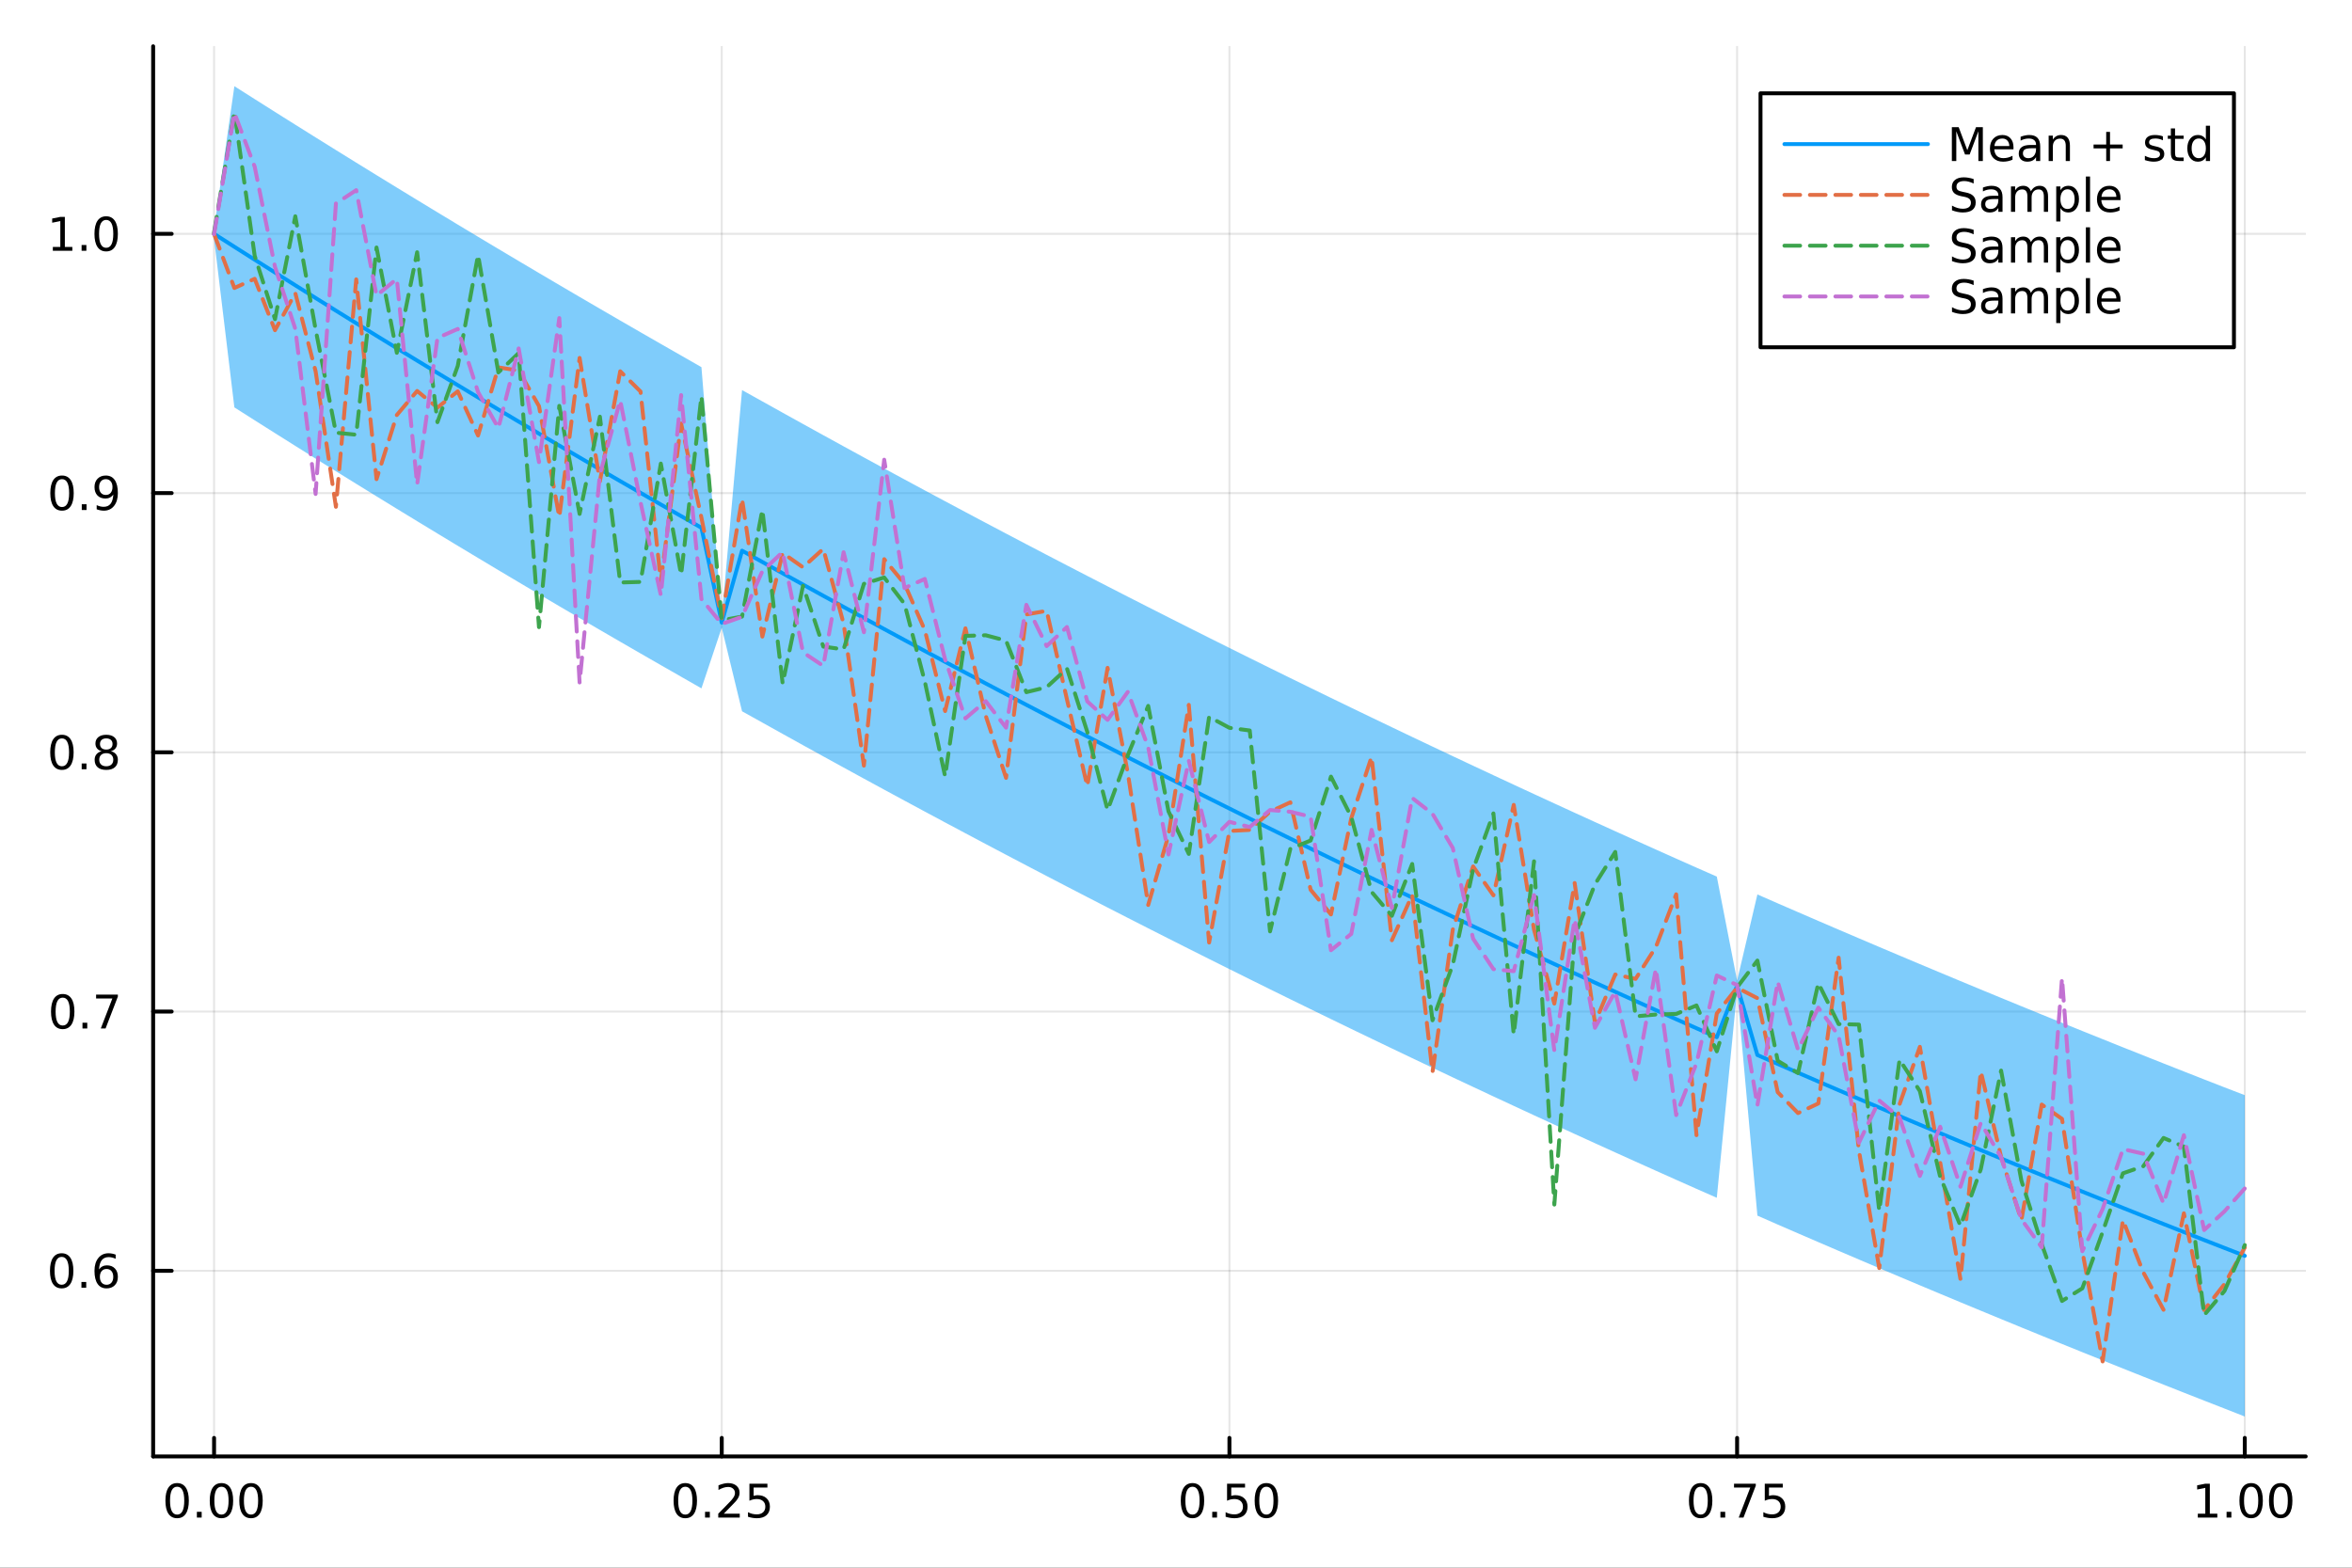 <?xml version="1.0" encoding="utf-8"?>
<svg xmlns="http://www.w3.org/2000/svg" xmlns:xlink="http://www.w3.org/1999/xlink" width="600" height="400" viewBox="0 0 2400 1600">
<rect x="0" y="0" width="2400" height="1600" fill="#333333" stroke="none"/>
<defs>
  <clipPath id="clip690">
    <rect x="0" y="0" width="2400" height="1600"/>
  </clipPath>
</defs>
<path clip-path="url(#clip690)" d="M0 1600 L2400 1600 L2400 0 L0 0  Z" fill="#ffffff" fill-rule="evenodd" fill-opacity="1"/>
<defs>
  <clipPath id="clip691">
    <rect x="480" y="0" width="1681" height="1600"/>
  </clipPath>
</defs>
<path clip-path="url(#clip690)" d="M156.274 1486.45 L2352.76 1486.45 L2352.76 47.244 L156.274 47.244  Z" fill="#ffffff" fill-rule="evenodd" fill-opacity="1"/>
<defs>
  <clipPath id="clip692">
    <rect x="156" y="47" width="2197" height="1440"/>
  </clipPath>
</defs>
<polyline clip-path="url(#clip692)" style="stroke:#000000; stroke-linecap:round; stroke-linejoin:round; stroke-width:2; stroke-opacity:0.1; fill:none" points="218.439,1486.45 218.439,47.244 "/>
<polyline clip-path="url(#clip692)" style="stroke:#000000; stroke-linecap:round; stroke-linejoin:round; stroke-width:2; stroke-opacity:0.1; fill:none" points="736.477,1486.45 736.477,47.244 "/>
<polyline clip-path="url(#clip692)" style="stroke:#000000; stroke-linecap:round; stroke-linejoin:round; stroke-width:2; stroke-opacity:0.1; fill:none" points="1254.52,1486.45 1254.52,47.244 "/>
<polyline clip-path="url(#clip692)" style="stroke:#000000; stroke-linecap:round; stroke-linejoin:round; stroke-width:2; stroke-opacity:0.1; fill:none" points="1772.55,1486.45 1772.55,47.244 "/>
<polyline clip-path="url(#clip692)" style="stroke:#000000; stroke-linecap:round; stroke-linejoin:round; stroke-width:2; stroke-opacity:0.1; fill:none" points="2290.59,1486.45 2290.59,47.244 "/>
<polyline clip-path="url(#clip692)" style="stroke:#000000; stroke-linecap:round; stroke-linejoin:round; stroke-width:2; stroke-opacity:0.1; fill:none" points="156.274,1296.99 2352.76,1296.99 "/>
<polyline clip-path="url(#clip692)" style="stroke:#000000; stroke-linecap:round; stroke-linejoin:round; stroke-width:2; stroke-opacity:0.1; fill:none" points="156.274,1032.41 2352.76,1032.41 "/>
<polyline clip-path="url(#clip692)" style="stroke:#000000; stroke-linecap:round; stroke-linejoin:round; stroke-width:2; stroke-opacity:0.1; fill:none" points="156.274,767.825 2352.76,767.825 "/>
<polyline clip-path="url(#clip692)" style="stroke:#000000; stroke-linecap:round; stroke-linejoin:round; stroke-width:2; stroke-opacity:0.1; fill:none" points="156.274,503.241 2352.76,503.241 "/>
<polyline clip-path="url(#clip692)" style="stroke:#000000; stroke-linecap:round; stroke-linejoin:round; stroke-width:2; stroke-opacity:0.1; fill:none" points="156.274,238.657 2352.76,238.657 "/>
<polyline clip-path="url(#clip690)" style="stroke:#000000; stroke-linecap:round; stroke-linejoin:round; stroke-width:4; stroke-opacity:1; fill:none" points="156.274,1486.45 2352.76,1486.45 "/>
<polyline clip-path="url(#clip690)" style="stroke:#000000; stroke-linecap:round; stroke-linejoin:round; stroke-width:4; stroke-opacity:1; fill:none" points="218.439,1486.45 218.439,1467.55 "/>
<polyline clip-path="url(#clip690)" style="stroke:#000000; stroke-linecap:round; stroke-linejoin:round; stroke-width:4; stroke-opacity:1; fill:none" points="736.477,1486.45 736.477,1467.55 "/>
<polyline clip-path="url(#clip690)" style="stroke:#000000; stroke-linecap:round; stroke-linejoin:round; stroke-width:4; stroke-opacity:1; fill:none" points="1254.52,1486.45 1254.52,1467.55 "/>
<polyline clip-path="url(#clip690)" style="stroke:#000000; stroke-linecap:round; stroke-linejoin:round; stroke-width:4; stroke-opacity:1; fill:none" points="1772.55,1486.45 1772.55,1467.55 "/>
<polyline clip-path="url(#clip690)" style="stroke:#000000; stroke-linecap:round; stroke-linejoin:round; stroke-width:4; stroke-opacity:1; fill:none" points="2290.59,1486.45 2290.59,1467.55 "/>
<path clip-path="url(#clip690)" d="M180.742 1517.37 Q177.131 1517.37 175.302 1520.93 Q173.497 1524.47 173.497 1531.6 Q173.497 1538.71 175.302 1542.27 Q177.131 1545.82 180.742 1545.82 Q184.376 1545.82 186.182 1542.27 Q188.011 1538.71 188.011 1531.6 Q188.011 1524.47 186.182 1520.93 Q184.376 1517.37 180.742 1517.37 M180.742 1513.66 Q186.552 1513.66 189.608 1518.27 Q192.687 1522.85 192.687 1531.6 Q192.687 1540.33 189.608 1544.94 Q186.552 1549.52 180.742 1549.52 Q174.932 1549.52 171.853 1544.94 Q168.798 1540.33 168.798 1531.6 Q168.798 1522.85 171.853 1518.27 Q174.932 1513.66 180.742 1513.66 Z" fill="#000000" fill-rule="nonzero" fill-opacity="1" /><path clip-path="url(#clip690)" d="M200.904 1542.97 L205.788 1542.97 L205.788 1548.85 L200.904 1548.85 L200.904 1542.97 Z" fill="#000000" fill-rule="nonzero" fill-opacity="1" /><path clip-path="url(#clip690)" d="M225.973 1517.37 Q222.362 1517.37 220.534 1520.93 Q218.728 1524.47 218.728 1531.6 Q218.728 1538.71 220.534 1542.27 Q222.362 1545.82 225.973 1545.82 Q229.608 1545.82 231.413 1542.27 Q233.242 1538.71 233.242 1531.6 Q233.242 1524.47 231.413 1520.93 Q229.608 1517.37 225.973 1517.37 M225.973 1513.66 Q231.784 1513.66 234.839 1518.27 Q237.918 1522.85 237.918 1531.6 Q237.918 1540.33 234.839 1544.94 Q231.784 1549.52 225.973 1549.52 Q220.163 1549.52 217.085 1544.94 Q214.029 1540.33 214.029 1531.6 Q214.029 1522.85 217.085 1518.27 Q220.163 1513.66 225.973 1513.66 Z" fill="#000000" fill-rule="nonzero" fill-opacity="1" /><path clip-path="url(#clip690)" d="M256.135 1517.37 Q252.524 1517.37 250.696 1520.93 Q248.89 1524.47 248.89 1531.6 Q248.89 1538.71 250.696 1542.27 Q252.524 1545.82 256.135 1545.82 Q259.77 1545.82 261.575 1542.27 Q263.404 1538.71 263.404 1531.6 Q263.404 1524.47 261.575 1520.93 Q259.77 1517.37 256.135 1517.37 M256.135 1513.66 Q261.945 1513.66 265.001 1518.27 Q268.08 1522.85 268.08 1531.6 Q268.08 1540.33 265.001 1544.94 Q261.945 1549.52 256.135 1549.52 Q250.325 1549.52 247.246 1544.94 Q244.191 1540.33 244.191 1531.6 Q244.191 1522.85 247.246 1518.27 Q250.325 1513.66 256.135 1513.66 Z" fill="#000000" fill-rule="nonzero" fill-opacity="1" /><path clip-path="url(#clip690)" d="M699.278 1517.37 Q695.667 1517.37 693.838 1520.93 Q692.033 1524.47 692.033 1531.6 Q692.033 1538.71 693.838 1542.27 Q695.667 1545.82 699.278 1545.82 Q702.912 1545.82 704.718 1542.27 Q706.546 1538.71 706.546 1531.6 Q706.546 1524.47 704.718 1520.93 Q702.912 1517.37 699.278 1517.37 M699.278 1513.66 Q705.088 1513.66 708.144 1518.27 Q711.222 1522.85 711.222 1531.6 Q711.222 1540.33 708.144 1544.94 Q705.088 1549.52 699.278 1549.52 Q693.468 1549.52 690.389 1544.94 Q687.334 1540.33 687.334 1531.6 Q687.334 1522.85 690.389 1518.27 Q693.468 1513.66 699.278 1513.66 Z" fill="#000000" fill-rule="nonzero" fill-opacity="1" /><path clip-path="url(#clip690)" d="M719.44 1542.97 L724.324 1542.97 L724.324 1548.85 L719.44 1548.85 L719.44 1542.97 Z" fill="#000000" fill-rule="nonzero" fill-opacity="1" /><path clip-path="url(#clip690)" d="M738.537 1544.91 L754.856 1544.91 L754.856 1548.85 L732.912 1548.85 L732.912 1544.91 Q735.574 1542.16 740.157 1537.53 Q744.764 1532.88 745.944 1531.53 Q748.19 1529.01 749.069 1527.27 Q749.972 1525.51 749.972 1523.82 Q749.972 1521.07 748.028 1519.33 Q746.106 1517.6 743.005 1517.6 Q740.806 1517.6 738.352 1518.36 Q735.921 1519.13 733.144 1520.68 L733.144 1515.95 Q735.968 1514.82 738.421 1514.24 Q740.875 1513.66 742.912 1513.66 Q748.282 1513.66 751.477 1516.35 Q754.671 1519.03 754.671 1523.52 Q754.671 1525.65 753.861 1527.57 Q753.074 1529.47 750.968 1532.07 Q750.389 1532.74 747.287 1535.95 Q744.185 1539.15 738.537 1544.91 Z" fill="#000000" fill-rule="nonzero" fill-opacity="1" /><path clip-path="url(#clip690)" d="M764.717 1514.29 L783.074 1514.29 L783.074 1518.22 L769 1518.22 L769 1526.7 Q770.018 1526.35 771.037 1526.19 Q772.055 1526 773.074 1526 Q778.861 1526 782.241 1529.17 Q785.62 1532.34 785.62 1537.76 Q785.62 1543.34 782.148 1546.44 Q778.676 1549.52 772.356 1549.52 Q770.18 1549.52 767.912 1549.15 Q765.667 1548.78 763.259 1548.04 L763.259 1543.34 Q765.342 1544.47 767.565 1545.03 Q769.787 1545.58 772.264 1545.58 Q776.268 1545.58 778.606 1543.48 Q780.944 1541.37 780.944 1537.76 Q780.944 1534.15 778.606 1532.04 Q776.268 1529.94 772.264 1529.94 Q770.389 1529.94 768.514 1530.35 Q766.662 1530.77 764.717 1531.65 L764.717 1514.29 Z" fill="#000000" fill-rule="nonzero" fill-opacity="1" /><path clip-path="url(#clip690)" d="M1216.82 1517.37 Q1213.21 1517.37 1211.38 1520.93 Q1209.57 1524.47 1209.57 1531.6 Q1209.57 1538.71 1211.38 1542.27 Q1213.21 1545.82 1216.82 1545.82 Q1220.45 1545.82 1222.26 1542.27 Q1224.09 1538.71 1224.09 1531.6 Q1224.09 1524.47 1222.26 1520.93 Q1220.45 1517.37 1216.82 1517.37 M1216.82 1513.66 Q1222.63 1513.66 1225.68 1518.27 Q1228.76 1522.85 1228.76 1531.6 Q1228.76 1540.33 1225.68 1544.94 Q1222.63 1549.52 1216.82 1549.52 Q1211.01 1549.52 1207.93 1544.94 Q1204.87 1540.33 1204.87 1531.6 Q1204.87 1522.85 1207.93 1518.27 Q1211.01 1513.66 1216.82 1513.66 Z" fill="#000000" fill-rule="nonzero" fill-opacity="1" /><path clip-path="url(#clip690)" d="M1236.98 1542.97 L1241.86 1542.97 L1241.86 1548.85 L1236.98 1548.85 L1236.98 1542.97 Z" fill="#000000" fill-rule="nonzero" fill-opacity="1" /><path clip-path="url(#clip690)" d="M1252.1 1514.29 L1270.45 1514.29 L1270.45 1518.22 L1256.38 1518.22 L1256.38 1526.7 Q1257.4 1526.35 1258.42 1526.19 Q1259.43 1526 1260.45 1526 Q1266.24 1526 1269.62 1529.17 Q1273 1532.34 1273 1537.76 Q1273 1543.34 1269.53 1546.44 Q1266.05 1549.52 1259.73 1549.52 Q1257.56 1549.52 1255.29 1549.15 Q1253.05 1548.78 1250.64 1548.04 L1250.64 1543.34 Q1252.72 1544.47 1254.94 1545.03 Q1257.17 1545.58 1259.64 1545.58 Q1263.65 1545.58 1265.98 1543.48 Q1268.32 1541.37 1268.32 1537.76 Q1268.32 1534.15 1265.98 1532.04 Q1263.65 1529.94 1259.64 1529.94 Q1257.77 1529.94 1255.89 1530.35 Q1254.04 1530.77 1252.1 1531.65 L1252.1 1514.29 Z" fill="#000000" fill-rule="nonzero" fill-opacity="1" /><path clip-path="url(#clip690)" d="M1292.21 1517.37 Q1288.6 1517.37 1286.77 1520.93 Q1284.97 1524.47 1284.97 1531.6 Q1284.97 1538.71 1286.77 1542.27 Q1288.6 1545.82 1292.21 1545.82 Q1295.85 1545.82 1297.65 1542.27 Q1299.48 1538.71 1299.48 1531.6 Q1299.48 1524.47 1297.65 1520.93 Q1295.85 1517.37 1292.21 1517.37 M1292.21 1513.66 Q1298.02 1513.66 1301.08 1518.27 Q1304.16 1522.85 1304.16 1531.6 Q1304.16 1540.33 1301.08 1544.94 Q1298.02 1549.52 1292.21 1549.52 Q1286.4 1549.52 1283.32 1544.94 Q1280.27 1540.33 1280.27 1531.6 Q1280.27 1522.85 1283.32 1518.27 Q1286.4 1513.66 1292.21 1513.66 Z" fill="#000000" fill-rule="nonzero" fill-opacity="1" /><path clip-path="url(#clip690)" d="M1735.35 1517.37 Q1731.74 1517.37 1729.91 1520.93 Q1728.11 1524.47 1728.11 1531.6 Q1728.11 1538.71 1729.91 1542.27 Q1731.74 1545.82 1735.35 1545.82 Q1738.99 1545.82 1740.79 1542.27 Q1742.62 1538.71 1742.62 1531.6 Q1742.62 1524.47 1740.79 1520.93 Q1738.99 1517.37 1735.35 1517.37 M1735.35 1513.66 Q1741.16 1513.66 1744.22 1518.27 Q1747.3 1522.85 1747.3 1531.6 Q1747.3 1540.33 1744.22 1544.94 Q1741.16 1549.52 1735.35 1549.52 Q1729.54 1549.52 1726.47 1544.94 Q1723.41 1540.33 1723.41 1531.6 Q1723.41 1522.85 1726.47 1518.27 Q1729.54 1513.66 1735.35 1513.66 Z" fill="#000000" fill-rule="nonzero" fill-opacity="1" /><path clip-path="url(#clip690)" d="M1755.52 1542.97 L1760.4 1542.97 L1760.4 1548.85 L1755.52 1548.85 L1755.52 1542.97 Z" fill="#000000" fill-rule="nonzero" fill-opacity="1" /><path clip-path="url(#clip690)" d="M1769.41 1514.29 L1791.63 1514.29 L1791.63 1516.28 L1779.08 1548.85 L1774.2 1548.85 L1786 1518.22 L1769.41 1518.22 L1769.41 1514.29 Z" fill="#000000" fill-rule="nonzero" fill-opacity="1" /><path clip-path="url(#clip690)" d="M1800.79 1514.29 L1819.15 1514.29 L1819.15 1518.22 L1805.08 1518.22 L1805.08 1526.7 Q1806.09 1526.35 1807.11 1526.19 Q1808.13 1526 1809.15 1526 Q1814.94 1526 1818.32 1529.17 Q1821.7 1532.34 1821.7 1537.76 Q1821.7 1543.34 1818.22 1546.44 Q1814.75 1549.52 1808.43 1549.52 Q1806.26 1549.52 1803.99 1549.15 Q1801.74 1548.78 1799.34 1548.04 L1799.34 1543.34 Q1801.42 1544.47 1803.64 1545.03 Q1805.86 1545.58 1808.34 1545.58 Q1812.34 1545.58 1814.68 1543.48 Q1817.02 1541.37 1817.02 1537.76 Q1817.02 1534.15 1814.68 1532.04 Q1812.34 1529.94 1808.34 1529.94 Q1806.47 1529.94 1804.59 1530.35 Q1802.74 1530.77 1800.79 1531.65 L1800.79 1514.29 Z" fill="#000000" fill-rule="nonzero" fill-opacity="1" /><path clip-path="url(#clip690)" d="M2242.66 1544.91 L2250.3 1544.91 L2250.3 1518.55 L2241.99 1520.21 L2241.99 1515.95 L2250.26 1514.29 L2254.93 1514.29 L2254.93 1544.91 L2262.57 1544.91 L2262.57 1548.85 L2242.66 1548.85 L2242.66 1544.91 Z" fill="#000000" fill-rule="nonzero" fill-opacity="1" /><path clip-path="url(#clip690)" d="M2272.02 1542.97 L2276.9 1542.97 L2276.9 1548.85 L2272.02 1548.85 L2272.02 1542.97 Z" fill="#000000" fill-rule="nonzero" fill-opacity="1" /><path clip-path="url(#clip690)" d="M2297.08 1517.37 Q2293.47 1517.37 2291.64 1520.93 Q2289.84 1524.47 2289.84 1531.6 Q2289.84 1538.71 2291.64 1542.27 Q2293.47 1545.82 2297.08 1545.82 Q2300.72 1545.82 2302.52 1542.27 Q2304.35 1538.71 2304.35 1531.6 Q2304.35 1524.47 2302.52 1520.93 Q2300.72 1517.37 2297.08 1517.37 M2297.08 1513.66 Q2302.89 1513.66 2305.95 1518.27 Q2309.03 1522.85 2309.03 1531.6 Q2309.03 1540.33 2305.95 1544.94 Q2302.89 1549.52 2297.08 1549.52 Q2291.27 1549.52 2288.2 1544.94 Q2285.14 1540.33 2285.14 1531.6 Q2285.14 1522.85 2288.2 1518.27 Q2291.27 1513.66 2297.08 1513.66 Z" fill="#000000" fill-rule="nonzero" fill-opacity="1" /><path clip-path="url(#clip690)" d="M2327.25 1517.37 Q2323.64 1517.37 2321.81 1520.93 Q2320 1524.47 2320 1531.6 Q2320 1538.71 2321.81 1542.27 Q2323.64 1545.82 2327.25 1545.82 Q2330.88 1545.82 2332.69 1542.27 Q2334.51 1538.71 2334.51 1531.6 Q2334.51 1524.47 2332.69 1520.93 Q2330.88 1517.37 2327.25 1517.37 M2327.25 1513.66 Q2333.06 1513.66 2336.11 1518.27 Q2339.19 1522.85 2339.19 1531.6 Q2339.19 1540.33 2336.11 1544.94 Q2333.06 1549.52 2327.25 1549.52 Q2321.44 1549.52 2318.36 1544.94 Q2315.3 1540.33 2315.3 1531.6 Q2315.3 1522.85 2318.36 1518.27 Q2321.44 1513.66 2327.25 1513.66 Z" fill="#000000" fill-rule="nonzero" fill-opacity="1" /><polyline clip-path="url(#clip690)" style="stroke:#000000; stroke-linecap:round; stroke-linejoin:round; stroke-width:4; stroke-opacity:1; fill:none" points="156.274,1486.45 156.274,47.244 "/>
<polyline clip-path="url(#clip690)" style="stroke:#000000; stroke-linecap:round; stroke-linejoin:round; stroke-width:4; stroke-opacity:1; fill:none" points="156.274,1296.99 175.172,1296.99 "/>
<polyline clip-path="url(#clip690)" style="stroke:#000000; stroke-linecap:round; stroke-linejoin:round; stroke-width:4; stroke-opacity:1; fill:none" points="156.274,1032.41 175.172,1032.41 "/>
<polyline clip-path="url(#clip690)" style="stroke:#000000; stroke-linecap:round; stroke-linejoin:round; stroke-width:4; stroke-opacity:1; fill:none" points="156.274,767.825 175.172,767.825 "/>
<polyline clip-path="url(#clip690)" style="stroke:#000000; stroke-linecap:round; stroke-linejoin:round; stroke-width:4; stroke-opacity:1; fill:none" points="156.274,503.241 175.172,503.241 "/>
<polyline clip-path="url(#clip690)" style="stroke:#000000; stroke-linecap:round; stroke-linejoin:round; stroke-width:4; stroke-opacity:1; fill:none" points="156.274,238.657 175.172,238.657 "/>
<path clip-path="url(#clip690)" d="M62.937 1282.79 Q59.325 1282.79 57.497 1286.36 Q55.691 1289.9 55.691 1297.03 Q55.691 1304.13 57.497 1307.7 Q59.325 1311.24 62.937 1311.24 Q66.571 1311.24 68.376 1307.7 Q70.205 1304.13 70.205 1297.03 Q70.205 1289.9 68.376 1286.36 Q66.571 1282.79 62.937 1282.79 M62.937 1279.09 Q68.747 1279.09 71.802 1283.69 Q74.881 1288.28 74.881 1297.03 Q74.881 1305.75 71.802 1310.36 Q68.747 1314.94 62.937 1314.94 Q57.126 1314.94 54.048 1310.36 Q50.992 1305.75 50.992 1297.03 Q50.992 1288.28 54.048 1283.69 Q57.126 1279.09 62.937 1279.09 Z" fill="#000000" fill-rule="nonzero" fill-opacity="1" /><path clip-path="url(#clip690)" d="M83.098 1308.39 L87.983 1308.39 L87.983 1314.27 L83.098 1314.27 L83.098 1308.39 Z" fill="#000000" fill-rule="nonzero" fill-opacity="1" /><path clip-path="url(#clip690)" d="M108.746 1295.13 Q105.598 1295.13 103.746 1297.28 Q101.918 1299.43 101.918 1303.18 Q101.918 1306.91 103.746 1309.09 Q105.598 1311.24 108.746 1311.24 Q111.895 1311.24 113.723 1309.09 Q115.575 1306.91 115.575 1303.18 Q115.575 1299.43 113.723 1297.28 Q111.895 1295.13 108.746 1295.13 M118.029 1280.48 L118.029 1284.74 Q116.27 1283.9 114.464 1283.46 Q112.682 1283.02 110.922 1283.02 Q106.293 1283.02 103.839 1286.15 Q101.409 1289.27 101.061 1295.59 Q102.427 1293.58 104.487 1292.51 Q106.547 1291.43 109.024 1291.43 Q114.233 1291.43 117.242 1294.6 Q120.274 1297.74 120.274 1303.18 Q120.274 1308.51 117.126 1311.73 Q113.978 1314.94 108.746 1314.94 Q102.751 1314.94 99.58 1310.36 Q96.409 1305.75 96.409 1297.03 Q96.409 1288.83 100.297 1283.97 Q104.186 1279.09 110.737 1279.09 Q112.496 1279.09 114.279 1279.43 Q116.084 1279.78 118.029 1280.48 Z" fill="#000000" fill-rule="nonzero" fill-opacity="1" /><path clip-path="url(#clip690)" d="M64.001 1018.21 Q60.39 1018.21 58.562 1021.77 Q56.756 1025.31 56.756 1032.44 Q56.756 1039.55 58.562 1043.11 Q60.39 1046.66 64.001 1046.66 Q67.636 1046.66 69.441 1043.11 Q71.27 1039.55 71.27 1032.44 Q71.27 1025.31 69.441 1021.77 Q67.636 1018.21 64.001 1018.21 M64.001 1014.5 Q69.811 1014.5 72.867 1019.11 Q75.946 1023.69 75.946 1032.44 Q75.946 1041.17 72.867 1045.78 Q69.811 1050.36 64.001 1050.36 Q58.191 1050.36 55.112 1045.78 Q52.057 1041.17 52.057 1032.44 Q52.057 1023.69 55.112 1019.11 Q58.191 1014.5 64.001 1014.5 Z" fill="#000000" fill-rule="nonzero" fill-opacity="1" /><path clip-path="url(#clip690)" d="M84.163 1043.81 L89.047 1043.81 L89.047 1049.69 L84.163 1049.69 L84.163 1043.81 Z" fill="#000000" fill-rule="nonzero" fill-opacity="1" /><path clip-path="url(#clip690)" d="M98.052 1015.13 L120.274 1015.13 L120.274 1017.12 L107.728 1049.69 L102.844 1049.69 L114.649 1019.06 L98.052 1019.06 L98.052 1015.13 Z" fill="#000000" fill-rule="nonzero" fill-opacity="1" /><path clip-path="url(#clip690)" d="M63.191 753.623 Q59.58 753.623 57.751 757.188 Q55.946 760.73 55.946 767.859 Q55.946 774.966 57.751 778.531 Q59.58 782.072 63.191 782.072 Q66.825 782.072 68.631 778.531 Q70.46 774.966 70.46 767.859 Q70.46 760.73 68.631 757.188 Q66.825 753.623 63.191 753.623 M63.191 749.92 Q69.001 749.92 72.057 754.526 Q75.135 759.109 75.135 767.859 Q75.135 776.586 72.057 781.193 Q69.001 785.776 63.191 785.776 Q57.381 785.776 54.302 781.193 Q51.247 776.586 51.247 767.859 Q51.247 759.109 54.302 754.526 Q57.381 749.92 63.191 749.92 Z" fill="#000000" fill-rule="nonzero" fill-opacity="1" /><path clip-path="url(#clip690)" d="M83.353 779.225 L88.237 779.225 L88.237 785.105 L83.353 785.105 L83.353 779.225 Z" fill="#000000" fill-rule="nonzero" fill-opacity="1" /><path clip-path="url(#clip690)" d="M108.422 768.693 Q105.089 768.693 103.168 770.475 Q101.27 772.257 101.27 775.382 Q101.27 778.507 103.168 780.29 Q105.089 782.072 108.422 782.072 Q111.756 782.072 113.677 780.29 Q115.598 778.484 115.598 775.382 Q115.598 772.257 113.677 770.475 Q111.779 768.693 108.422 768.693 M103.746 766.702 Q100.737 765.961 99.047 763.901 Q97.381 761.841 97.381 758.878 Q97.381 754.734 100.321 752.327 Q103.284 749.92 108.422 749.92 Q113.584 749.92 116.524 752.327 Q119.464 754.734 119.464 758.878 Q119.464 761.841 117.774 763.901 Q116.108 765.961 113.121 766.702 Q116.501 767.489 118.376 769.781 Q120.274 772.072 120.274 775.382 Q120.274 780.406 117.195 783.091 Q114.14 785.776 108.422 785.776 Q102.705 785.776 99.626 783.091 Q96.571 780.406 96.571 775.382 Q96.571 772.072 98.469 769.781 Q100.367 767.489 103.746 766.702 M102.034 759.318 Q102.034 762.003 103.7 763.508 Q105.39 765.012 108.422 765.012 Q111.432 765.012 113.121 763.508 Q114.834 762.003 114.834 759.318 Q114.834 756.633 113.121 755.128 Q111.432 753.623 108.422 753.623 Q105.39 753.623 103.7 755.128 Q102.034 756.633 102.034 759.318 Z" fill="#000000" fill-rule="nonzero" fill-opacity="1" /><path clip-path="url(#clip690)" d="M63.284 489.039 Q59.673 489.039 57.844 492.604 Q56.038 496.146 56.038 503.275 Q56.038 510.382 57.844 513.947 Q59.673 517.488 63.284 517.488 Q66.918 517.488 68.724 513.947 Q70.552 510.382 70.552 503.275 Q70.552 496.146 68.724 492.604 Q66.918 489.039 63.284 489.039 M63.284 485.336 Q69.094 485.336 72.149 489.942 Q75.228 494.526 75.228 503.275 Q75.228 512.002 72.149 516.609 Q69.094 521.192 63.284 521.192 Q57.474 521.192 54.395 516.609 Q51.339 512.002 51.339 503.275 Q51.339 494.526 54.395 489.942 Q57.474 485.336 63.284 485.336 Z" fill="#000000" fill-rule="nonzero" fill-opacity="1" /><path clip-path="url(#clip690)" d="M83.446 514.641 L88.33 514.641 L88.33 520.521 L83.446 520.521 L83.446 514.641 Z" fill="#000000" fill-rule="nonzero" fill-opacity="1" /><path clip-path="url(#clip690)" d="M98.654 519.803 L98.654 515.544 Q100.413 516.377 102.219 516.817 Q104.024 517.257 105.76 517.257 Q110.39 517.257 112.82 514.155 Q115.274 511.03 115.621 504.688 Q114.279 506.678 112.219 507.743 Q110.158 508.808 107.658 508.808 Q102.473 508.808 99.441 505.683 Q96.432 502.535 96.432 497.095 Q96.432 491.771 99.58 488.553 Q102.728 485.336 107.959 485.336 Q113.955 485.336 117.103 489.942 Q120.274 494.526 120.274 503.275 Q120.274 511.447 116.385 516.331 Q112.52 521.192 105.969 521.192 Q104.209 521.192 102.404 520.845 Q100.598 520.498 98.654 519.803 M107.959 505.15 Q111.108 505.15 112.936 502.998 Q114.788 500.845 114.788 497.095 Q114.788 493.368 112.936 491.215 Q111.108 489.039 107.959 489.039 Q104.811 489.039 102.959 491.215 Q101.131 493.368 101.131 497.095 Q101.131 500.845 102.959 502.998 Q104.811 505.15 107.959 505.15 Z" fill="#000000" fill-rule="nonzero" fill-opacity="1" /><path clip-path="url(#clip690)" d="M53.909 252.002 L61.548 252.002 L61.548 225.636 L53.237 227.303 L53.237 223.044 L61.501 221.377 L66.177 221.377 L66.177 252.002 L73.816 252.002 L73.816 255.937 L53.909 255.937 L53.909 252.002 Z" fill="#000000" fill-rule="nonzero" fill-opacity="1" /><path clip-path="url(#clip690)" d="M83.26 250.057 L88.145 250.057 L88.145 255.937 L83.26 255.937 L83.26 250.057 Z" fill="#000000" fill-rule="nonzero" fill-opacity="1" /><path clip-path="url(#clip690)" d="M108.33 224.456 Q104.719 224.456 102.89 228.02 Q101.084 231.562 101.084 238.692 Q101.084 245.798 102.89 249.363 Q104.719 252.904 108.33 252.904 Q111.964 252.904 113.77 249.363 Q115.598 245.798 115.598 238.692 Q115.598 231.562 113.77 228.02 Q111.964 224.456 108.33 224.456 M108.33 220.752 Q114.14 220.752 117.195 225.358 Q120.274 229.942 120.274 238.692 Q120.274 247.418 117.195 252.025 Q114.14 256.608 108.33 256.608 Q102.52 256.608 99.441 252.025 Q96.385 247.418 96.385 238.692 Q96.385 229.942 99.441 225.358 Q102.52 220.752 108.33 220.752 Z" fill="#000000" fill-rule="nonzero" fill-opacity="1" /><path clip-path="url(#clip692)" d="M218.439 243.843 L239.16 415.796 L259.882 428.959 L280.603 442.056 L301.325 455.088 L322.046 468.055 L342.768 480.956 L363.489 493.794 L384.211 506.567 L404.932 519.276 L425.654 531.921 L446.376 544.504 L467.097 557.023 L487.819 569.48 L508.54 581.875 L529.262 594.208 L549.983 606.479 L570.705 618.688 L591.426 630.837 L612.148 642.925 L632.869 654.952 L653.591 666.919 L674.312 678.827 L695.034 690.675 L715.755 702.548 L736.477 640.631 L757.198 725.949 L777.92 737.477 L798.641 749.031 L819.363 760.528 L840.085 771.968 L860.806 783.35 L881.528 794.675 L902.249 805.944 L922.971 817.156 L943.692 828.312 L964.414 839.413 L985.135 850.458 L1005.86 861.447 L1026.58 872.382 L1047.3 883.262 L1068.02 894.088 L1088.74 904.86 L1109.46 915.577 L1130.19 926.242 L1150.91 936.852 L1171.63 947.41 L1192.35 957.915 L1213.07 968.368 L1233.79 978.768 L1254.52 989.116 L1275.24 999.412 L1295.96 1009.66 L1316.68 1019.85 L1337.4 1029.99 L1358.12 1040.09 L1378.84 1050.13 L1399.57 1060.12 L1420.29 1070.06 L1441.01 1079.95 L1461.73 1089.79 L1482.45 1099.59 L1503.17 1109.33 L1523.89 1119.03 L1544.62 1128.67 L1565.34 1138.27 L1586.06 1147.82 L1606.78 1157.33 L1627.5 1166.78 L1648.22 1176.19 L1668.95 1185.55 L1689.67 1194.86 L1710.39 1204.13 L1731.11 1213.35 L1751.83 1222.47 L1772.55 1011.2 L1793.27 1240.68 L1814 1249.78 L1834.72 1258.77 L1855.44 1267.72 L1876.16 1276.63 L1896.88 1285.48 L1917.6 1294.3 L1938.33 1303.07 L1959.05 1311.8 L1979.77 1320.48 L2000.49 1329.12 L2021.21 1337.72 L2041.93 1346.27 L2062.65 1354.78 L2083.38 1363.25 L2104.1 1371.67 L2124.82 1380.06 L2145.54 1388.4 L2166.26 1396.7 L2186.98 1404.96 L2207.71 1413.17 L2228.43 1421.35 L2249.15 1429.49 L2269.87 1437.58 L2290.59 1445.72 L2290.59 1117.73 L2269.87 1109.76 L2249.15 1101.67 L2228.43 1093.53 L2207.71 1085.35 L2186.98 1077.14 L2166.26 1068.88 L2145.54 1060.58 L2124.82 1052.24 L2104.1 1043.85 L2083.38 1035.43 L2062.65 1026.96 L2041.93 1018.45 L2021.21 1009.9 L2000.49 1001.3 L1979.77 992.659 L1959.05 983.976 L1938.33 975.25 L1917.6 966.479 L1896.88 957.665 L1876.16 948.806 L1855.44 939.902 L1834.72 930.954 L1814 921.961 L1793.27 912.861 L1772.55 1000.83 L1751.83 894.648 L1731.11 885.534 L1710.39 876.313 L1689.67 867.045 L1668.95 857.731 L1648.22 848.37 L1627.5 838.962 L1606.78 829.506 L1586.06 820.003 L1565.34 810.453 L1544.62 800.854 L1523.89 791.207 L1503.17 781.512 L1482.45 771.768 L1461.73 761.975 L1441.01 752.132 L1420.29 742.241 L1399.57 732.299 L1378.84 722.308 L1358.12 712.266 L1337.4 702.174 L1316.68 692.031 L1295.96 681.838 L1275.24 671.593 L1254.52 661.296 L1233.79 650.948 L1213.07 640.548 L1192.35 630.095 L1171.63 619.59 L1150.91 609.033 L1130.19 598.422 L1109.46 587.758 L1088.74 577.04 L1068.02 566.268 L1047.3 555.443 L1026.58 544.563 L1005.86 533.628 L985.135 522.638 L964.414 511.593 L943.692 500.493 L922.971 489.336 L902.249 478.124 L881.528 466.855 L860.806 455.53 L840.085 444.148 L819.363 432.709 L798.641 421.212 L777.92 409.657 L757.198 398.129 L736.477 630.264 L715.755 374.728 L695.034 362.855 L674.312 351.007 L653.591 339.1 L632.869 327.132 L612.148 315.105 L591.426 303.017 L570.705 290.868 L549.983 278.659 L529.262 266.388 L508.54 254.055 L487.819 241.661 L467.097 229.204 L446.376 216.684 L425.654 204.102 L404.932 191.456 L384.211 178.747 L363.489 165.974 L342.768 153.137 L322.046 140.235 L301.325 127.268 L280.603 114.236 L259.882 101.139 L239.16 87.976 L218.439 233.471  Z" fill="#009af9" fill-rule="evenodd" fill-opacity="0.5"/>
<polyline clip-path="url(#clip692)" style="stroke:#009af9; stroke-linecap:round; stroke-linejoin:round; stroke-width:4; stroke-opacity:1; fill:none" points="218.439,238.657 239.16,251.886 259.882,265.049 280.603,278.146 301.325,291.178 322.046,304.145 342.768,317.046 363.489,329.884 384.211,342.657 404.932,355.366 425.654,368.012 446.376,380.594 467.097,393.114 487.819,405.57 508.54,417.965 529.262,430.298 549.983,442.569 570.705,454.778 591.426,466.927 612.148,479.015 632.869,491.042 653.591,503.009 674.312,514.917 695.034,526.765 715.755,538.638 736.477,635.447 757.198,562.039 777.92,573.567 798.641,585.122 819.363,596.618 840.085,608.058 860.806,619.44 881.528,630.765 902.249,642.034 922.971,653.246 943.692,664.402 964.414,675.503 985.135,686.548 1005.86,697.538 1026.58,708.472 1047.3,719.353 1068.02,730.178 1088.74,740.95 1109.46,751.668 1130.19,762.332 1150.91,772.943 1171.63,783.5 1192.35,794.005 1213.07,804.458 1233.79,814.858 1254.52,825.206 1275.24,835.503 1295.96,845.748 1316.68,855.941 1337.4,866.084 1358.12,876.176 1378.84,886.218 1399.57,896.209 1420.29,906.151 1441.01,916.042 1461.73,925.885 1482.45,935.678 1503.17,945.422 1523.89,955.117 1544.62,964.764 1565.34,974.363 1586.06,983.913 1606.78,993.416 1627.5,1002.87 1648.22,1012.28 1668.95,1021.64 1689.67,1030.96 1710.39,1040.22 1731.11,1049.44 1751.83,1058.56 1772.55,1006.01 1793.27,1076.77 1814,1085.87 1834.72,1094.86 1855.44,1103.81 1876.16,1112.72 1896.88,1121.57 1917.6,1130.39 1938.33,1139.16 1959.05,1147.89 1979.77,1156.57 2000.49,1165.21 2021.21,1173.81 2041.93,1182.36 2062.65,1190.87 2083.38,1199.34 2104.1,1207.76 2124.82,1216.15 2145.54,1224.49 2166.26,1232.79 2186.98,1241.05 2207.71,1249.26 2228.43,1257.44 2249.15,1265.58 2269.87,1273.67 2290.59,1281.72 "/>
<polyline clip-path="url(#clip692)" style="stroke:#e26f46; stroke-linecap:round; stroke-linejoin:round; stroke-width:4; stroke-opacity:1; fill:none" stroke-dasharray="16, 10" points="218.439,238.778 239.16,293.926 259.882,284.555 280.603,336.999 301.325,299.148 322.046,378.889 342.768,517.228 363.489,285.143 384.211,489.019 404.932,423.556 425.654,399.034 446.376,416.024 467.097,399.375 487.819,444.466 508.54,374.972 529.262,378.17 549.983,414.476 570.705,527.757 591.426,365.303 612.148,491.271 632.869,378.932 653.591,399.568 674.312,593.305 695.034,432.23 715.755,528.469 736.477,630.964 757.198,509.208 777.92,649.705 798.641,564.392 819.363,578.99 840.085,560.188 860.806,636.382 881.528,781.397 902.249,570.709 922.971,595.872 943.692,643.112 964.414,725.706 985.135,641.247 1005.86,730.538 1026.58,793.894 1047.3,627.093 1068.02,623.431 1088.74,713.844 1109.46,802.314 1130.19,681.604 1150.91,789.452 1171.63,923.603 1192.35,852.406 1213.07,719.386 1233.79,961.962 1254.52,848.097 1275.24,847.002 1295.96,828.458 1316.68,818.86 1337.4,908.124 1358.12,933.28 1378.84,835.169 1399.57,772.471 1420.29,959.597 1441.01,913.502 1461.73,1094.31 1482.45,948.733 1503.17,884.295 1523.89,913.805 1544.62,821.479 1565.34,948.892 1586.06,1024.28 1606.78,901.217 1627.5,1043.76 1648.22,994.587 1668.95,999.08 1689.67,966.544 1710.39,912.744 1731.11,1158.55 1751.83,1034.35 1772.55,1008.05 1793.27,1018.76 1814,1114.7 1834.72,1136.02 1855.44,1126.21 1876.16,977.434 1896.88,1174.53 1917.6,1294.17 1938.33,1126.95 1959.05,1068.4 1979.77,1186.24 2000.49,1305.64 2021.21,1093.45 2041.93,1180.66 2062.65,1245.41 2083.38,1127.32 2104.1,1141.95 2124.82,1276.79 2145.54,1389.48 2166.26,1245.21 2186.98,1298.47 2207.71,1336.83 2228.43,1238.32 2249.15,1337.05 2269.87,1310.59 2290.59,1273.23 "/>
<polyline clip-path="url(#clip692)" style="stroke:#3da44d; stroke-linecap:round; stroke-linejoin:round; stroke-width:4; stroke-opacity:1; fill:none" stroke-dasharray="16, 10" points="218.439,237.107 239.16,113.98 259.882,261.057 280.603,325.755 301.325,220.728 322.046,336.201 342.768,441.602 363.489,443.684 384.211,252.596 404.932,360.074 425.654,257.439 446.376,430.847 467.097,373.47 487.819,260.212 508.54,380.09 529.262,360.386 549.983,640.048 570.705,414.237 591.426,524.51 612.148,425.277 632.869,594.507 653.591,593.895 674.312,473.133 695.034,586.761 715.755,404.331 736.477,633.109 757.198,629.285 777.92,520.275 798.641,697.703 819.363,597.912 840.085,659.911 860.806,662.785 881.528,595.88 902.249,589.382 922.971,616.331 943.692,695.591 964.414,792.405 985.135,648.976 1005.86,648.359 1026.58,653.841 1047.3,706.43 1068.02,701.374 1088.74,682.311 1109.46,746.927 1130.19,826.784 1150.91,770.587 1171.63,720.457 1192.35,828.081 1213.07,871.515 1233.79,731.664 1254.52,742.817 1275.24,745.549 1295.96,950.567 1316.68,866.313 1337.4,857.818 1358.12,792.626 1378.84,833.67 1399.57,910.282 1420.29,934.657 1441.01,881.777 1461.73,1041.32 1482.45,984.555 1503.17,887.207 1523.89,830.196 1544.62,1055.86 1565.34,879.06 1586.06,1229.39 1606.78,955.58 1627.5,902.52 1648.22,869.513 1668.95,1037.29 1689.67,1035.43 1710.39,1034.84 1731.11,1026.18 1751.83,1073.01 1772.55,1007.69 1793.27,980.372 1814,1082.67 1834.72,1095.2 1855.44,1003.41 1876.16,1045.19 1896.88,1045.69 1917.6,1235.88 1938.33,1081.5 1959.05,1113.58 1979.77,1201.1 2000.49,1251.07 2021.21,1193.37 2041.93,1092.65 2062.65,1204.98 2083.38,1269.73 2104.1,1327.78 2124.82,1314.94 2145.54,1257.36 2166.26,1197.51 2186.98,1190.29 2207.71,1161.41 2228.43,1170.27 2249.15,1342.21 2269.87,1317.61 2290.59,1270.75 "/>
<polyline clip-path="url(#clip692)" style="stroke:#c271d2; stroke-linecap:round; stroke-linejoin:round; stroke-width:4; stroke-opacity:1; fill:none" stroke-dasharray="16, 10" points="218.439,238.993 239.16,115.233 259.882,170.117 280.603,272.373 301.325,335.626 322.046,504.126 342.768,207.711 363.489,194.084 384.211,301.616 404.932,284.626 425.654,494.489 446.376,344.938 467.097,335.732 487.819,400.141 508.54,436.883 529.262,355.616 549.983,471.631 570.705,324.65 591.426,696.765 612.148,484.114 632.869,408.626 653.591,512.474 674.312,607.51 695.034,403.259 715.755,611.339 736.477,636.802 757.198,629.551 777.92,582.965 798.641,563.398 819.363,665.762 840.085,679.623 860.806,563.62 881.528,645.283 902.249,469.201 922.971,600.169 943.692,590.871 964.414,673.14 985.135,733.18 1005.86,715.615 1026.58,742.655 1047.3,617.296 1068.02,659.412 1088.74,639.947 1109.46,715.82 1130.19,734.738 1150.91,706.079 1171.63,762.686 1192.35,872.083 1213.07,776.395 1233.79,859.432 1254.52,838.778 1275.24,844.078 1295.96,826.703 1316.68,828.508 1337.4,833.505 1358.12,969.811 1378.84,953.156 1399.57,846.936 1420.29,926.683 1441.01,814.4 1461.73,830.541 1482.45,865.472 1503.17,958.011 1523.89,989.128 1544.62,991.193 1565.34,913.58 1586.06,1072.2 1606.78,938.246 1627.5,1048.99 1648.22,1012.02 1668.95,1101.57 1689.67,988.651 1710.39,1138.05 1731.11,1085.15 1751.83,995.592 1772.55,1005.34 1793.27,1128.25 1814,1001.9 1834.72,1071.39 1855.44,1028.43 1876.16,1057.06 1896.88,1166.25 1917.6,1123.19 1938.33,1140.64 1959.05,1200.18 1979.77,1149.97 2000.49,1211.2 2021.21,1146.1 2041.93,1181.09 2062.65,1244.44 2083.38,1273.01 2104.1,998.327 2124.82,1276.99 2145.54,1234.04 2166.26,1172.76 2186.98,1177.49 2207.71,1228.29 2228.43,1158.57 2249.15,1255.39 2269.87,1236.33 2290.59,1212.94 "/>
<path clip-path="url(#clip690)" d="M1796.44 354.418 L2279.54 354.418 L2279.54 95.218 L1796.44 95.218  Z" fill="#ffffff" fill-rule="evenodd" fill-opacity="1"/>
<polyline clip-path="url(#clip690)" style="stroke:#000000; stroke-linecap:round; stroke-linejoin:round; stroke-width:4; stroke-opacity:1; fill:none" points="1796.44,354.418 2279.54,354.418 2279.54,95.218 1796.44,95.218 1796.44,354.418 "/>
<polyline clip-path="url(#clip690)" style="stroke:#009af9; stroke-linecap:round; stroke-linejoin:round; stroke-width:4; stroke-opacity:1; fill:none" points="1820.85,147.058 1967.28,147.058 "/>
<path clip-path="url(#clip690)" d="M1991.69 129.778 L1998.65 129.778 L2007.47 153.296 L2016.34 129.778 L2023.31 129.778 L2023.31 164.338 L2018.75 164.338 L2018.75 133.99 L2009.83 157.694 L2005.14 157.694 L1996.22 133.99 L1996.22 164.338 L1991.69 164.338 L1991.69 129.778 Z" fill="#000000" fill-rule="nonzero" fill-opacity="1" /><path clip-path="url(#clip690)" d="M2054.58 150.31 L2054.58 152.393 L2035 152.393 Q2035.27 156.791 2037.64 159.106 Q2040.02 161.398 2044.26 161.398 Q2046.71 161.398 2049 160.796 Q2051.32 160.194 2053.58 158.99 L2053.58 163.018 Q2051.29 163.99 2048.89 164.5 Q2046.48 165.009 2044 165.009 Q2037.8 165.009 2034.16 161.398 Q2030.55 157.787 2030.55 151.629 Q2030.55 145.264 2033.98 141.537 Q2037.43 137.787 2043.26 137.787 Q2048.49 137.787 2051.52 141.166 Q2054.58 144.523 2054.58 150.31 M2050.32 149.06 Q2050.27 145.565 2048.35 143.481 Q2046.46 141.398 2043.31 141.398 Q2039.74 141.398 2037.59 143.412 Q2035.46 145.426 2035.14 149.083 L2050.32 149.06 Z" fill="#000000" fill-rule="nonzero" fill-opacity="1" /><path clip-path="url(#clip690)" d="M2073.35 151.305 Q2068.19 151.305 2066.2 152.486 Q2064.21 153.666 2064.21 156.514 Q2064.21 158.782 2065.69 160.125 Q2067.2 161.444 2069.77 161.444 Q2073.31 161.444 2075.44 158.944 Q2077.59 156.421 2077.59 152.254 L2077.59 151.305 L2073.35 151.305 M2081.85 149.546 L2081.85 164.338 L2077.59 164.338 L2077.59 160.402 Q2076.13 162.763 2073.95 163.898 Q2071.78 165.009 2068.63 165.009 Q2064.65 165.009 2062.29 162.787 Q2059.95 160.541 2059.95 156.791 Q2059.95 152.416 2062.87 150.194 Q2065.81 147.972 2071.62 147.972 L2077.59 147.972 L2077.59 147.555 Q2077.59 144.615 2075.64 143.018 Q2073.72 141.398 2070.23 141.398 Q2068.01 141.398 2065.9 141.93 Q2063.79 142.463 2061.85 143.527 L2061.85 139.592 Q2064.19 138.69 2066.39 138.25 Q2068.58 137.787 2070.67 137.787 Q2076.29 137.787 2079.07 140.703 Q2081.85 143.62 2081.85 149.546 Z" fill="#000000" fill-rule="nonzero" fill-opacity="1" /><path clip-path="url(#clip690)" d="M2112.17 148.689 L2112.17 164.338 L2107.91 164.338 L2107.91 148.828 Q2107.91 145.148 2106.48 143.319 Q2105.04 141.49 2102.17 141.49 Q2098.72 141.49 2096.73 143.69 Q2094.74 145.889 2094.74 149.685 L2094.74 164.338 L2090.46 164.338 L2090.46 138.412 L2094.74 138.412 L2094.74 142.44 Q2096.27 140.102 2098.33 138.944 Q2100.41 137.787 2103.12 137.787 Q2107.59 137.787 2109.88 140.565 Q2112.17 143.319 2112.17 148.689 Z" fill="#000000" fill-rule="nonzero" fill-opacity="1" /><path clip-path="url(#clip690)" d="M2153.07 134.615 L2153.07 147.509 L2165.97 147.509 L2165.97 151.444 L2153.07 151.444 L2153.07 164.338 L2149.19 164.338 L2149.19 151.444 L2136.29 151.444 L2136.29 147.509 L2149.19 147.509 L2149.19 134.615 L2153.07 134.615 Z" fill="#000000" fill-rule="nonzero" fill-opacity="1" /><path clip-path="url(#clip690)" d="M2207.06 139.176 L2207.06 143.203 Q2205.25 142.277 2203.31 141.815 Q2201.36 141.352 2199.28 141.352 Q2196.11 141.352 2194.51 142.324 Q2192.94 143.296 2192.94 145.24 Q2192.94 146.722 2194.07 147.578 Q2195.2 148.412 2198.63 149.176 L2200.09 149.5 Q2204.63 150.472 2206.52 152.254 Q2208.44 154.014 2208.44 157.185 Q2208.44 160.796 2205.57 162.902 Q2202.73 165.009 2197.73 165.009 Q2195.64 165.009 2193.38 164.592 Q2191.13 164.199 2188.63 163.388 L2188.63 158.99 Q2190.99 160.217 2193.28 160.842 Q2195.57 161.444 2197.82 161.444 Q2200.83 161.444 2202.45 160.426 Q2204.07 159.384 2204.07 157.509 Q2204.07 155.773 2202.89 154.847 Q2201.73 153.921 2197.77 153.064 L2196.29 152.717 Q2192.33 151.884 2190.57 150.171 Q2188.82 148.435 2188.82 145.426 Q2188.82 141.768 2191.41 139.778 Q2194 137.787 2198.77 137.787 Q2201.13 137.787 2203.21 138.134 Q2205.3 138.481 2207.06 139.176 Z" fill="#000000" fill-rule="nonzero" fill-opacity="1" /><path clip-path="url(#clip690)" d="M2219.44 131.051 L2219.44 138.412 L2228.21 138.412 L2228.21 141.722 L2219.44 141.722 L2219.44 155.796 Q2219.44 158.967 2220.3 159.87 Q2221.18 160.773 2223.84 160.773 L2228.21 160.773 L2228.21 164.338 L2223.84 164.338 Q2218.91 164.338 2217.03 162.509 Q2215.16 160.657 2215.16 155.796 L2215.16 141.722 L2212.03 141.722 L2212.03 138.412 L2215.16 138.412 L2215.16 131.051 L2219.44 131.051 Z" fill="#000000" fill-rule="nonzero" fill-opacity="1" /><path clip-path="url(#clip690)" d="M2250.88 142.347 L2250.88 128.319 L2255.13 128.319 L2255.13 164.338 L2250.88 164.338 L2250.88 160.449 Q2249.53 162.763 2247.47 163.898 Q2245.44 165.009 2242.57 165.009 Q2237.87 165.009 2234.9 161.259 Q2231.96 157.509 2231.96 151.398 Q2231.96 145.287 2234.9 141.537 Q2237.87 137.787 2242.57 137.787 Q2245.44 137.787 2247.47 138.921 Q2249.53 140.032 2250.88 142.347 M2236.36 151.398 Q2236.36 156.097 2238.28 158.782 Q2240.23 161.444 2243.61 161.444 Q2246.99 161.444 2248.93 158.782 Q2250.88 156.097 2250.88 151.398 Q2250.88 146.699 2248.93 144.037 Q2246.99 141.352 2243.61 141.352 Q2240.23 141.352 2238.28 144.037 Q2236.36 146.699 2236.36 151.398 Z" fill="#000000" fill-rule="nonzero" fill-opacity="1" /><polyline clip-path="url(#clip690)" style="stroke:#e26f46; stroke-linecap:round; stroke-linejoin:round; stroke-width:4; stroke-opacity:1; fill:none" stroke-dasharray="16, 10" points="1820.85,198.898 1967.28,198.898 "/>
<path clip-path="url(#clip690)" d="M2013.93 182.752 L2013.93 187.312 Q2011.27 186.039 2008.91 185.414 Q2006.55 184.789 2004.35 184.789 Q2000.53 184.789 1998.45 186.27 Q1996.39 187.752 1996.39 190.483 Q1996.39 192.775 1997.75 193.955 Q1999.14 195.113 2002.98 195.83 L2005.81 196.409 Q2011.04 197.405 2013.52 199.928 Q2016.02 202.428 2016.02 206.641 Q2016.02 211.664 2012.64 214.256 Q2009.28 216.849 2002.77 216.849 Q2000.32 216.849 1997.54 216.293 Q1994.79 215.738 1991.83 214.65 L1991.83 209.835 Q1994.67 211.432 1997.4 212.242 Q2000.14 213.053 2002.77 213.053 Q2006.78 213.053 2008.96 211.479 Q2011.13 209.904 2011.13 206.988 Q2011.13 204.442 2009.56 203.006 Q2008.01 201.571 2004.44 200.854 L2001.59 200.298 Q1996.36 199.256 1994.02 197.034 Q1991.69 194.812 1991.69 190.854 Q1991.69 186.27 1994.9 183.631 Q1998.15 180.993 2003.82 180.993 Q2006.25 180.993 2008.77 181.432 Q2011.29 181.872 2013.93 182.752 Z" fill="#000000" fill-rule="nonzero" fill-opacity="1" /><path clip-path="url(#clip690)" d="M2034.9 203.145 Q2029.74 203.145 2027.75 204.326 Q2025.76 205.506 2025.76 208.354 Q2025.76 210.622 2027.24 211.965 Q2028.75 213.284 2031.32 213.284 Q2034.86 213.284 2036.99 210.784 Q2039.14 208.261 2039.14 204.094 L2039.14 203.145 L2034.9 203.145 M2043.4 201.386 L2043.4 216.178 L2039.14 216.178 L2039.14 212.242 Q2037.68 214.603 2035.51 215.738 Q2033.33 216.849 2030.18 216.849 Q2026.2 216.849 2023.84 214.627 Q2021.5 212.381 2021.5 208.631 Q2021.5 204.256 2024.42 202.034 Q2027.36 199.812 2033.17 199.812 L2039.14 199.812 L2039.14 199.395 Q2039.14 196.455 2037.2 194.858 Q2035.27 193.238 2031.78 193.238 Q2029.56 193.238 2027.45 193.77 Q2025.34 194.303 2023.4 195.367 L2023.4 191.432 Q2025.74 190.53 2027.94 190.09 Q2030.14 189.627 2032.22 189.627 Q2037.84 189.627 2040.62 192.543 Q2043.4 195.46 2043.4 201.386 Z" fill="#000000" fill-rule="nonzero" fill-opacity="1" /><path clip-path="url(#clip690)" d="M2072.36 195.229 Q2073.95 192.358 2076.18 190.993 Q2078.4 189.627 2081.41 189.627 Q2085.46 189.627 2087.66 192.474 Q2089.86 195.298 2089.86 200.529 L2089.86 216.178 L2085.58 216.178 L2085.58 200.668 Q2085.58 196.942 2084.26 195.136 Q2082.94 193.33 2080.23 193.33 Q2076.92 193.33 2075 195.53 Q2073.08 197.729 2073.08 201.525 L2073.08 216.178 L2068.79 216.178 L2068.79 200.668 Q2068.79 196.918 2067.47 195.136 Q2066.15 193.33 2063.4 193.33 Q2060.14 193.33 2058.21 195.553 Q2056.29 197.752 2056.29 201.525 L2056.29 216.178 L2052.01 216.178 L2052.01 190.252 L2056.29 190.252 L2056.29 194.28 Q2057.75 191.895 2059.79 190.761 Q2061.83 189.627 2064.63 189.627 Q2067.45 189.627 2069.42 191.062 Q2071.41 192.497 2072.36 195.229 Z" fill="#000000" fill-rule="nonzero" fill-opacity="1" /><path clip-path="url(#clip690)" d="M2102.47 212.289 L2102.47 226.039 L2098.19 226.039 L2098.19 190.252 L2102.47 190.252 L2102.47 194.187 Q2103.82 191.872 2105.85 190.761 Q2107.91 189.627 2110.76 189.627 Q2115.48 189.627 2118.42 193.377 Q2121.39 197.127 2121.39 203.238 Q2121.39 209.349 2118.42 213.099 Q2115.48 216.849 2110.76 216.849 Q2107.91 216.849 2105.85 215.738 Q2103.82 214.603 2102.47 212.289 M2116.96 203.238 Q2116.96 198.539 2115.02 195.877 Q2113.1 193.192 2109.72 193.192 Q2106.34 193.192 2104.39 195.877 Q2102.47 198.539 2102.47 203.238 Q2102.47 207.937 2104.39 210.622 Q2106.34 213.284 2109.72 213.284 Q2113.1 213.284 2115.02 210.622 Q2116.96 207.937 2116.96 203.238 Z" fill="#000000" fill-rule="nonzero" fill-opacity="1" /><path clip-path="url(#clip690)" d="M2128.45 180.159 L2132.7 180.159 L2132.7 216.178 L2128.45 216.178 L2128.45 180.159 Z" fill="#000000" fill-rule="nonzero" fill-opacity="1" /><path clip-path="url(#clip690)" d="M2163.79 202.15 L2163.79 204.233 L2144.21 204.233 Q2144.49 208.631 2146.85 210.946 Q2149.23 213.238 2153.47 213.238 Q2155.92 213.238 2158.21 212.636 Q2160.53 212.034 2162.8 210.83 L2162.8 214.858 Q2160.51 215.83 2158.1 216.34 Q2155.69 216.849 2153.21 216.849 Q2147.01 216.849 2143.38 213.238 Q2139.76 209.627 2139.76 203.469 Q2139.76 197.104 2143.19 193.377 Q2146.64 189.627 2152.47 189.627 Q2157.7 189.627 2160.74 193.006 Q2163.79 196.363 2163.79 202.15 M2159.53 200.9 Q2159.49 197.405 2157.57 195.321 Q2155.67 193.238 2152.52 193.238 Q2148.95 193.238 2146.8 195.252 Q2144.67 197.266 2144.35 200.923 L2159.53 200.9 Z" fill="#000000" fill-rule="nonzero" fill-opacity="1" /><polyline clip-path="url(#clip690)" style="stroke:#3da44d; stroke-linecap:round; stroke-linejoin:round; stroke-width:4; stroke-opacity:1; fill:none" stroke-dasharray="16, 10" points="1820.85,250.738 1967.28,250.738 "/>
<path clip-path="url(#clip690)" d="M2013.93 234.592 L2013.93 239.152 Q2011.27 237.879 2008.91 237.254 Q2006.55 236.629 2004.35 236.629 Q2000.53 236.629 1998.45 238.11 Q1996.39 239.592 1996.39 242.323 Q1996.39 244.615 1997.75 245.795 Q1999.14 246.953 2002.98 247.67 L2005.81 248.249 Q2011.04 249.245 2013.52 251.768 Q2016.02 254.268 2016.02 258.481 Q2016.02 263.504 2012.64 266.096 Q2009.28 268.689 2002.77 268.689 Q2000.32 268.689 1997.54 268.133 Q1994.79 267.578 1991.83 266.49 L1991.83 261.675 Q1994.67 263.272 1997.4 264.082 Q2000.14 264.893 2002.77 264.893 Q2006.78 264.893 2008.96 263.319 Q2011.13 261.744 2011.13 258.828 Q2011.13 256.282 2009.56 254.846 Q2008.01 253.411 2004.44 252.694 L2001.59 252.138 Q1996.36 251.096 1994.02 248.874 Q1991.69 246.652 1991.69 242.694 Q1991.69 238.11 1994.9 235.471 Q1998.15 232.833 2003.82 232.833 Q2006.25 232.833 2008.77 233.272 Q2011.29 233.712 2013.93 234.592 Z" fill="#000000" fill-rule="nonzero" fill-opacity="1" /><path clip-path="url(#clip690)" d="M2034.9 254.985 Q2029.74 254.985 2027.75 256.166 Q2025.76 257.346 2025.76 260.194 Q2025.76 262.462 2027.24 263.805 Q2028.75 265.124 2031.32 265.124 Q2034.86 265.124 2036.99 262.624 Q2039.14 260.101 2039.14 255.934 L2039.14 254.985 L2034.9 254.985 M2043.4 253.226 L2043.4 268.018 L2039.14 268.018 L2039.14 264.082 Q2037.68 266.443 2035.51 267.578 Q2033.33 268.689 2030.18 268.689 Q2026.2 268.689 2023.84 266.467 Q2021.5 264.221 2021.5 260.471 Q2021.5 256.096 2024.42 253.874 Q2027.36 251.652 2033.17 251.652 L2039.14 251.652 L2039.14 251.235 Q2039.14 248.295 2037.2 246.698 Q2035.27 245.078 2031.78 245.078 Q2029.56 245.078 2027.45 245.61 Q2025.34 246.143 2023.4 247.207 L2023.4 243.272 Q2025.74 242.37 2027.94 241.93 Q2030.14 241.467 2032.22 241.467 Q2037.84 241.467 2040.62 244.383 Q2043.4 247.3 2043.4 253.226 Z" fill="#000000" fill-rule="nonzero" fill-opacity="1" /><path clip-path="url(#clip690)" d="M2072.36 247.069 Q2073.95 244.198 2076.18 242.833 Q2078.4 241.467 2081.41 241.467 Q2085.46 241.467 2087.66 244.314 Q2089.86 247.138 2089.86 252.369 L2089.86 268.018 L2085.58 268.018 L2085.58 252.508 Q2085.58 248.782 2084.26 246.976 Q2082.94 245.17 2080.23 245.17 Q2076.92 245.17 2075 247.37 Q2073.08 249.569 2073.08 253.365 L2073.08 268.018 L2068.79 268.018 L2068.79 252.508 Q2068.79 248.758 2067.47 246.976 Q2066.15 245.17 2063.4 245.17 Q2060.14 245.17 2058.21 247.393 Q2056.29 249.592 2056.29 253.365 L2056.29 268.018 L2052.01 268.018 L2052.01 242.092 L2056.29 242.092 L2056.29 246.12 Q2057.75 243.735 2059.79 242.601 Q2061.83 241.467 2064.63 241.467 Q2067.45 241.467 2069.42 242.902 Q2071.41 244.337 2072.36 247.069 Z" fill="#000000" fill-rule="nonzero" fill-opacity="1" /><path clip-path="url(#clip690)" d="M2102.47 264.129 L2102.47 277.879 L2098.19 277.879 L2098.19 242.092 L2102.47 242.092 L2102.47 246.027 Q2103.82 243.712 2105.85 242.601 Q2107.91 241.467 2110.76 241.467 Q2115.48 241.467 2118.42 245.217 Q2121.39 248.967 2121.39 255.078 Q2121.39 261.189 2118.42 264.939 Q2115.48 268.689 2110.76 268.689 Q2107.91 268.689 2105.85 267.578 Q2103.82 266.443 2102.47 264.129 M2116.96 255.078 Q2116.96 250.379 2115.02 247.717 Q2113.1 245.032 2109.72 245.032 Q2106.34 245.032 2104.39 247.717 Q2102.47 250.379 2102.47 255.078 Q2102.47 259.777 2104.39 262.462 Q2106.34 265.124 2109.72 265.124 Q2113.1 265.124 2115.02 262.462 Q2116.96 259.777 2116.96 255.078 Z" fill="#000000" fill-rule="nonzero" fill-opacity="1" /><path clip-path="url(#clip690)" d="M2128.45 231.999 L2132.7 231.999 L2132.7 268.018 L2128.45 268.018 L2128.45 231.999 Z" fill="#000000" fill-rule="nonzero" fill-opacity="1" /><path clip-path="url(#clip690)" d="M2163.79 253.99 L2163.79 256.073 L2144.21 256.073 Q2144.49 260.471 2146.85 262.786 Q2149.23 265.078 2153.47 265.078 Q2155.92 265.078 2158.21 264.476 Q2160.53 263.874 2162.8 262.67 L2162.8 266.698 Q2160.51 267.67 2158.1 268.18 Q2155.69 268.689 2153.21 268.689 Q2147.01 268.689 2143.38 265.078 Q2139.76 261.467 2139.76 255.309 Q2139.76 248.944 2143.19 245.217 Q2146.64 241.467 2152.47 241.467 Q2157.7 241.467 2160.74 244.846 Q2163.79 248.203 2163.79 253.99 M2159.53 252.74 Q2159.49 249.245 2157.57 247.161 Q2155.67 245.078 2152.52 245.078 Q2148.95 245.078 2146.8 247.092 Q2144.67 249.106 2144.35 252.763 L2159.53 252.74 Z" fill="#000000" fill-rule="nonzero" fill-opacity="1" /><polyline clip-path="url(#clip690)" style="stroke:#c271d2; stroke-linecap:round; stroke-linejoin:round; stroke-width:4; stroke-opacity:1; fill:none" stroke-dasharray="16, 10" points="1820.85,302.578 1967.28,302.578 "/>
<path clip-path="url(#clip690)" d="M2013.93 286.432 L2013.93 290.992 Q2011.27 289.719 2008.91 289.094 Q2006.55 288.469 2004.35 288.469 Q2000.53 288.469 1998.45 289.95 Q1996.39 291.432 1996.39 294.163 Q1996.39 296.455 1997.75 297.635 Q1999.14 298.793 2002.98 299.51 L2005.81 300.089 Q2011.04 301.085 2013.52 303.608 Q2016.02 306.108 2016.02 310.321 Q2016.02 315.344 2012.64 317.936 Q2009.28 320.529 2002.77 320.529 Q2000.32 320.529 1997.54 319.973 Q1994.79 319.418 1991.83 318.33 L1991.83 313.515 Q1994.67 315.112 1997.4 315.922 Q2000.14 316.733 2002.77 316.733 Q2006.78 316.733 2008.96 315.159 Q2011.13 313.584 2011.13 310.668 Q2011.13 308.122 2009.56 306.686 Q2008.01 305.251 2004.44 304.534 L2001.59 303.978 Q1996.36 302.936 1994.02 300.714 Q1991.69 298.492 1991.69 294.534 Q1991.69 289.95 1994.9 287.311 Q1998.15 284.673 2003.82 284.673 Q2006.25 284.673 2008.77 285.112 Q2011.29 285.552 2013.93 286.432 Z" fill="#000000" fill-rule="nonzero" fill-opacity="1" /><path clip-path="url(#clip690)" d="M2034.9 306.825 Q2029.74 306.825 2027.75 308.006 Q2025.76 309.186 2025.76 312.034 Q2025.76 314.302 2027.24 315.645 Q2028.75 316.964 2031.32 316.964 Q2034.86 316.964 2036.99 314.464 Q2039.14 311.941 2039.14 307.774 L2039.14 306.825 L2034.9 306.825 M2043.4 305.066 L2043.4 319.858 L2039.14 319.858 L2039.14 315.922 Q2037.68 318.283 2035.51 319.418 Q2033.33 320.529 2030.18 320.529 Q2026.2 320.529 2023.84 318.307 Q2021.5 316.061 2021.5 312.311 Q2021.5 307.936 2024.42 305.714 Q2027.36 303.492 2033.17 303.492 L2039.14 303.492 L2039.14 303.075 Q2039.14 300.135 2037.2 298.538 Q2035.27 296.918 2031.78 296.918 Q2029.56 296.918 2027.45 297.45 Q2025.34 297.983 2023.4 299.047 L2023.4 295.112 Q2025.74 294.21 2027.94 293.77 Q2030.14 293.307 2032.22 293.307 Q2037.84 293.307 2040.62 296.223 Q2043.4 299.14 2043.4 305.066 Z" fill="#000000" fill-rule="nonzero" fill-opacity="1" /><path clip-path="url(#clip690)" d="M2072.36 298.909 Q2073.95 296.038 2076.18 294.673 Q2078.4 293.307 2081.41 293.307 Q2085.46 293.307 2087.66 296.154 Q2089.86 298.978 2089.86 304.209 L2089.86 319.858 L2085.58 319.858 L2085.58 304.348 Q2085.58 300.622 2084.26 298.816 Q2082.94 297.01 2080.23 297.01 Q2076.92 297.01 2075 299.21 Q2073.08 301.409 2073.08 305.205 L2073.08 319.858 L2068.79 319.858 L2068.79 304.348 Q2068.79 300.598 2067.47 298.816 Q2066.15 297.01 2063.4 297.01 Q2060.14 297.01 2058.21 299.233 Q2056.29 301.432 2056.29 305.205 L2056.29 319.858 L2052.01 319.858 L2052.01 293.932 L2056.29 293.932 L2056.29 297.96 Q2057.75 295.575 2059.79 294.441 Q2061.83 293.307 2064.63 293.307 Q2067.45 293.307 2069.42 294.742 Q2071.41 296.177 2072.36 298.909 Z" fill="#000000" fill-rule="nonzero" fill-opacity="1" /><path clip-path="url(#clip690)" d="M2102.47 315.969 L2102.47 329.719 L2098.19 329.719 L2098.19 293.932 L2102.47 293.932 L2102.47 297.867 Q2103.82 295.552 2105.85 294.441 Q2107.91 293.307 2110.76 293.307 Q2115.48 293.307 2118.42 297.057 Q2121.39 300.807 2121.39 306.918 Q2121.39 313.029 2118.42 316.779 Q2115.48 320.529 2110.76 320.529 Q2107.91 320.529 2105.85 319.418 Q2103.82 318.283 2102.47 315.969 M2116.96 306.918 Q2116.96 302.219 2115.02 299.557 Q2113.1 296.872 2109.72 296.872 Q2106.34 296.872 2104.39 299.557 Q2102.47 302.219 2102.47 306.918 Q2102.47 311.617 2104.39 314.302 Q2106.34 316.964 2109.72 316.964 Q2113.1 316.964 2115.02 314.302 Q2116.96 311.617 2116.96 306.918 Z" fill="#000000" fill-rule="nonzero" fill-opacity="1" /><path clip-path="url(#clip690)" d="M2128.45 283.839 L2132.7 283.839 L2132.7 319.858 L2128.45 319.858 L2128.45 283.839 Z" fill="#000000" fill-rule="nonzero" fill-opacity="1" /><path clip-path="url(#clip690)" d="M2163.79 305.83 L2163.79 307.913 L2144.21 307.913 Q2144.49 312.311 2146.85 314.626 Q2149.23 316.918 2153.47 316.918 Q2155.92 316.918 2158.21 316.316 Q2160.53 315.714 2162.8 314.51 L2162.8 318.538 Q2160.51 319.51 2158.1 320.02 Q2155.69 320.529 2153.21 320.529 Q2147.01 320.529 2143.38 316.918 Q2139.76 313.307 2139.76 307.149 Q2139.76 300.784 2143.19 297.057 Q2146.64 293.307 2152.47 293.307 Q2157.7 293.307 2160.74 296.686 Q2163.79 300.043 2163.79 305.83 M2159.53 304.58 Q2159.49 301.085 2157.57 299.001 Q2155.67 296.918 2152.52 296.918 Q2148.95 296.918 2146.8 298.932 Q2144.67 300.946 2144.35 304.603 L2159.53 304.58 Z" fill="#000000" fill-rule="nonzero" fill-opacity="1" /></svg>
